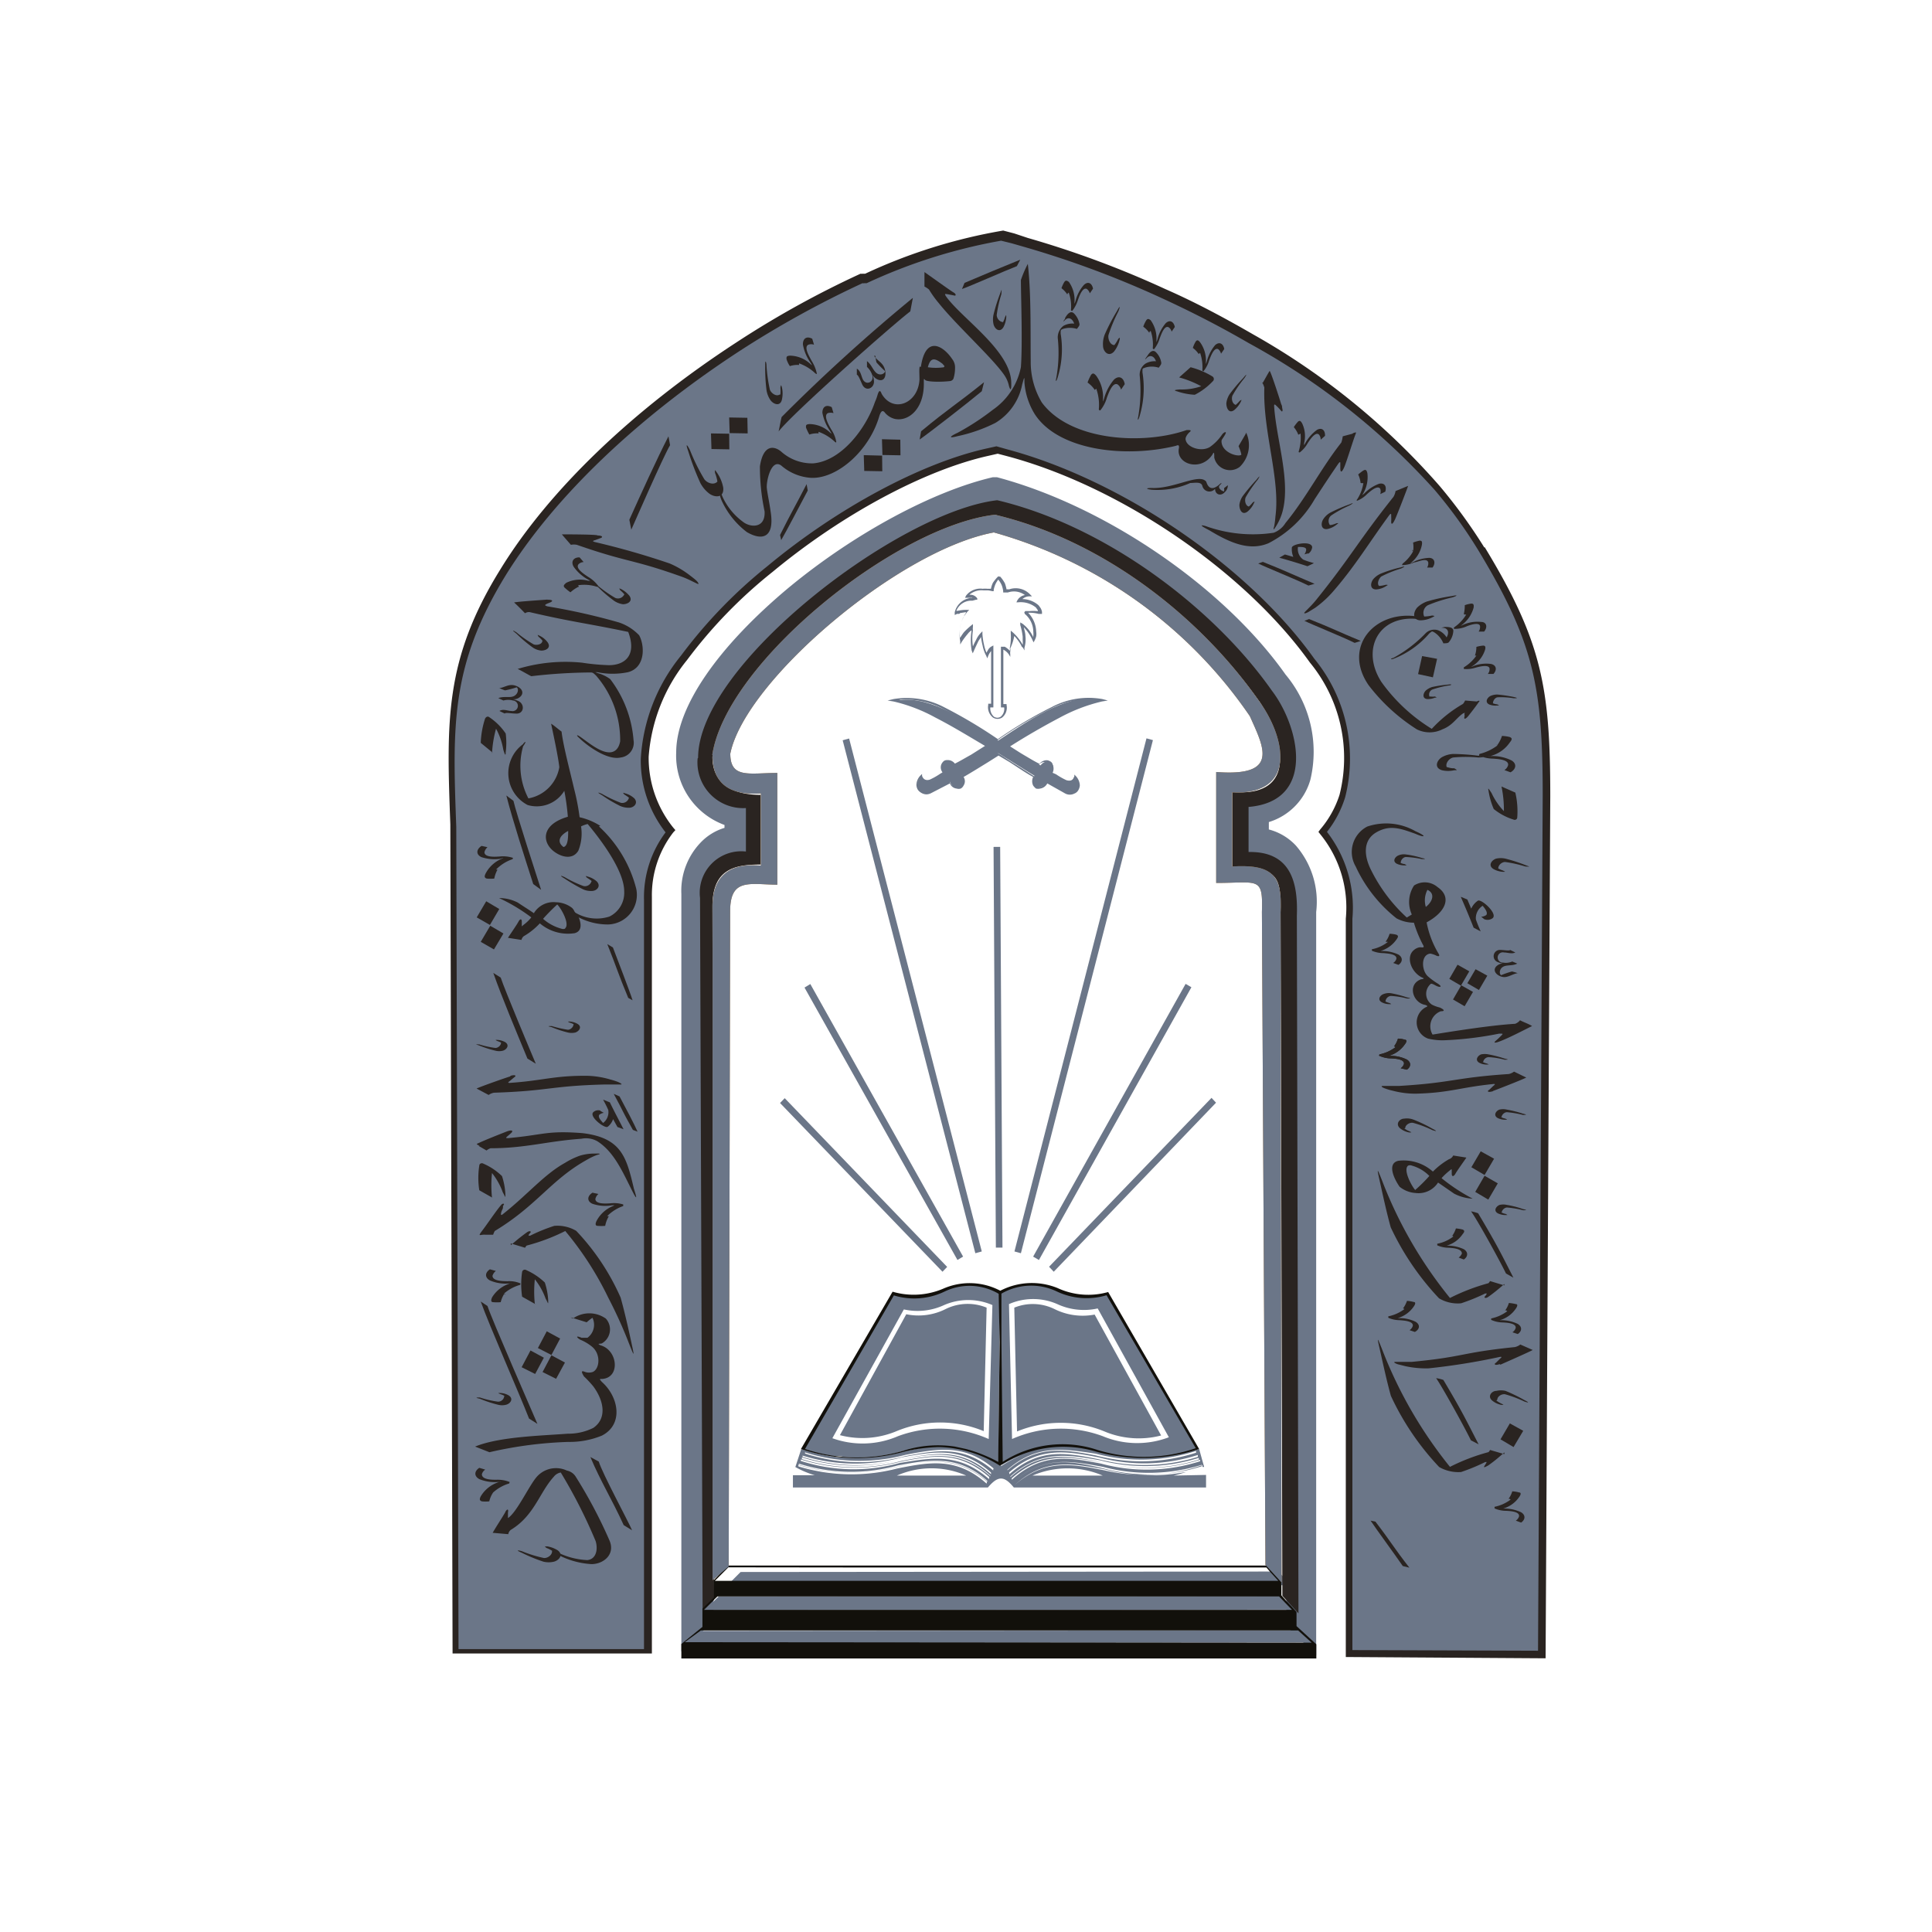<svg id="Layer_1" data-name="Layer 1" xmlns="http://www.w3.org/2000/svg" viewBox="0 0 120 120"><path d="M79.9,101l-.1-44.43c0-2.33-.62-3.22-2.43-3.27h-.51l0-3.78.49,0a2.38,2.38,0,0,0,2.15-1.26c.57-1.2.14-3.24-1-5A31.92,31.92,0,0,0,61.77,31.6a34.65,34.65,0,0,0-10.86,6c-3.9,3.11-6.4,6.4-6.86,9a2.83,2.83,0,0,0,.6,2.15,2.22,2.22,0,0,0,1.72.72H47v3.78h-.53a2.25,2.25,0,0,0-1.69.54,3.12,3.12,0,0,0-.61,2.29l.15,44.6-2,1.89V55.52a4.33,4.33,0,0,1,1.2-3.19A3.41,3.41,0,0,1,45,51.42v-.18a4.58,4.58,0,0,1-3-4.51c0-2.81,2.57-6.54,7-10.24,4.13-3.41,9-6,12.67-6.85l.13,0,.12,0c6.74,1.79,14.1,6.83,17.93,12.26a7.47,7.47,0,0,1,1.54,6.53,3.85,3.85,0,0,1-2.58,2.63v.46a3.5,3.5,0,0,1,1.68,1,5.33,5.33,0,0,1,1.26,4.13V102.8Z" fill="#6b7688" fill-rule="evenodd"/><path d="M96.06,49.42l-.29,53.33-12,0V57.06a7.46,7.46,0,0,0-1.64-5.4,6.32,6.32,0,0,0,1.19-2.2A9.64,9.64,0,0,0,81.49,41C77.4,35.3,69.64,30,62.54,28.12L61.92,28l-.63.14c-4,.88-9.13,3.65-13.48,7.24a31.14,31.14,0,0,0-5.31,5.5A11,11,0,0,0,40,47.15a7.09,7.09,0,0,0,1.59,4.55,6.57,6.57,0,0,0-1.38,4.19l0,46.75h-12l-.13-51.3v0c-.24-6.3-.39-10.11,3.1-15.74,3-4.86,8.18-9.82,14.56-14a61,61,0,0,1,7.69-4.26l.06,0,.17-.08h0l.07,0h0a34,34,0,0,1,8.44-2.67l.7.19.68.19.07,0,.07,0a61,61,0,0,1,8.5,3.15c1.91.88,3.74,1.82,5.47,2.83a44,44,0,0,1,11.51,9.36A29.87,29.87,0,0,1,92,34.07c3.52,5.78,4,8.62,4.06,15.35" fill="#6b7688" fill-rule="evenodd"/><path d="M92.19,34a32.92,32.92,0,0,0-2.76-3.8,44.06,44.06,0,0,0-11.56-9.41c-1.73-1-3.58-2-5.5-2.84a59.81,59.81,0,0,0-8.53-3.17L63,14.5l-.69-.18,0,0,0,0A33.39,33.39,0,0,0,53.74,17h0s-.06,0-.08,0l-.08,0a.38.38,0,0,1-.13,0l0,0a59.18,59.18,0,0,0-7.73,4.28c-6.4,4.17-11.6,9.14-14.62,14.05-3.52,5.66-3.36,9.51-3.13,15.87l.14,51.5H40.49l0-47a6.36,6.36,0,0,1,1.33-4l.13-.14-.13-.15a6.93,6.93,0,0,1-1.53-4.41A10.76,10.76,0,0,1,42.67,41,29.76,29.76,0,0,1,48,35.51c4.32-3.58,9.45-6.32,13.4-7.2l.57-.13.57.15c7,1.86,14.77,7.14,18.82,12.82l0,0a9.33,9.33,0,0,1,1.84,8.22A6.25,6.25,0,0,1,82,51.52l-.11.15.11.14a7.2,7.2,0,0,1,1.59,5.25v45.86L96,103l.29-53.55c0-6.76-.53-9.63-4.07-15.46M84,102.49V57.06a7.69,7.69,0,0,0-1.58-5.39,6.61,6.61,0,0,0,1.13-2.15,9.78,9.78,0,0,0-1.92-8.61c-4.11-5.77-12-11.11-19.07-13l-.67-.19-.67.15c-4,.9-9.21,3.68-13.56,7.3a30.37,30.37,0,0,0-5.36,5.55,11.15,11.15,0,0,0-2.5,6.42,7.24,7.24,0,0,0,1.54,4.56A6.71,6.71,0,0,0,40,55.88l0,46.55H28.48l-.14-51.07v0c-.23-6.26-.37-10,3.06-15.61,3-4.85,8.14-9.77,14.51-13.93a61.69,61.69,0,0,1,7.66-4.23l0,0a.28.28,0,0,0,.12,0l.08,0,.06,0,0,0a33.56,33.56,0,0,1,8.35-2.64l.65.16.8.23a60.21,60.21,0,0,1,8.47,3.15q2.88,1.32,5.46,2.82A43.59,43.59,0,0,1,89.1,30.42a29.51,29.51,0,0,1,2.72,3.76c3.48,5.75,4,8.55,4,15.23l-.29,53.12Z" fill="#2a2421"/><path d="M55.51,43.5c1.39.24,3.68,1.56,5.81,2.87-.66.42-1.31.83-2,1.19-.41-.53-1.05-.12-.67.48-.52.32-1.22.89-1.44.21-.57.62,0,1.23.56,1L59,48.56c.26.68,1.12.26.71-.37L62,46.78l2.26,1.41c-.41.63.44,1,.71.36l1.21.68c.55.24,1.13-.38.55-1-.21.67-.92.11-1.43-.22.38-.59-.26-1-.67-.47-.66-.37-1.32-.77-2-1.19,2.13-1.31,4.41-2.63,5.8-2.88C66.53,43,64.31,44.45,62,46c-2.34-1.5-4.56-2.92-6.47-2.45" fill="#6b7688" fill-rule="evenodd"/><path d="M68.44,43.57l.37-.06-.34-.09a4.87,4.87,0,0,0-3.13.49,25.84,25.84,0,0,0-3.36,2,30.13,30.13,0,0,0-3.37-2,5,5,0,0,0-3.11-.49l-.37.09.37.06a10.16,10.16,0,0,1,2.6,1c1,.51,2,1.12,3.08,1.76l-.87.55c-.33.18-.64.37-1,.55a.56.56,0,0,0-.49-.22.34.34,0,0,0-.2.06.62.62,0,0,0-.14.18.5.5,0,0,0,.06.52.91.91,0,0,1-.13.08,4.3,4.3,0,0,1-.65.37c-.23.08-.41,0-.49-.23l0-.12-.08.08a.87.87,0,0,0-.27.59.61.61,0,0,0,.1.33.74.74,0,0,0,.25.2.64.64,0,0,0,.28.07.68.68,0,0,0,.27-.07L59,48.66a.51.51,0,0,0,.42.32.44.44,0,0,0,.25,0,.41.41,0,0,0,.18-.19.48.48,0,0,0,0-.53c.47-.27,1-.6,1.52-.92l.65-.41.66.39c.53.34,1,.67,1.49.94a.62.62,0,0,0,0,.53.83.83,0,0,0,.18.19.56.56,0,0,0,.25,0,.6.6,0,0,0,.45-.32l1.12.63h0v0a.61.61,0,0,0,.56,0,.47.47,0,0,0,.24-.2.67.67,0,0,0,.1-.31.9.9,0,0,0-.26-.59l-.08-.08,0,.1c-.08.29-.28.31-.49.25a4.3,4.3,0,0,1-.65-.37L65.38,48a.61.61,0,0,0,0-.52.27.27,0,0,0-.13-.18.6.6,0,0,0-.2-.08.59.59,0,0,0-.49.22c-.33-.16-.63-.35-.94-.53s-.59-.37-.88-.55c1-.64,2.1-1.27,3.07-1.78a10.56,10.56,0,0,1,2.59-1m-3.23,3.86.08.12a.41.41,0,0,1-.08.43l0,.08.06,0,.19.1a3.87,3.87,0,0,0,.67.39.5.5,0,0,0,.66-.21.51.51,0,0,1,.12.39.44.44,0,0,1-.06.23.47.47,0,0,1-.18.16.66.66,0,0,1-.44,0L65,48.5l-.09,0,0,.06c-.08.2-.22.31-.34.31a.41.41,0,0,1-.29-.15.46.46,0,0,1,0-.45l0-.06-.06,0c-.47-.31-1-.64-1.57-1-.19-.13-.37-.25-.68-.44h-.08l-.7.44-1.55,1-.08,0,0,.06a.43.43,0,0,1,.06.45.34.34,0,0,1-.12.12s-.06,0-.1,0h-.07a.4.4,0,0,1-.34-.29l0-.08-.08,0-1.21.67a.53.53,0,0,1-.43,0,.42.42,0,0,1-.19-.16.45.45,0,0,1-.08-.23.64.64,0,0,1,.15-.39c.14.29.36.29.63.21a4.5,4.5,0,0,0,.7-.39.7.7,0,0,0,.16-.1l.06,0,0-.05a.5.5,0,0,1-.06-.46.2.2,0,0,1,.08-.1.17.17,0,0,1,.12-.06.41.41,0,0,1,.41.22l0,0,.07,0,1-.6c.32-.18.65-.39,1-.61l.1-.06-.1-.06c-1.07-.66-2.17-1.31-3.19-1.84a12.66,12.66,0,0,0-2.28-1,5.21,5.21,0,0,1,2.69.55,28.42,28.42,0,0,1,3.37,2l0,0,0,0a24.15,24.15,0,0,1,3.38-2,4.92,4.92,0,0,1,2.66-.55,10.65,10.65,0,0,0-2.27,1c-1,.53-2.13,1.18-3.19,1.84l-.11.06.11.06a11.32,11.32,0,0,0,1,.61c.32.21.67.39,1,.57l0,0,0-.06a.46.46,0,0,1,.41-.21.29.29,0,0,1,.14,0" fill="#6b7688" fill-rule="evenodd"/><path d="M64.62,38.13l.1,0,0-.13a.72.72,0,0,0-.08-.22,1.82,1.82,0,0,0-.14-.19,1.54,1.54,0,0,0-1-.38.69.69,0,0,1,.41-.17h.19l-.12-.12a1.23,1.23,0,0,0-1.31-.31.32.32,0,0,0-.15,0,2.93,2.93,0,0,0-.1-.37,2.11,2.11,0,0,0-.29-.42L62,35.8l-.06.06a2.68,2.68,0,0,0-.27.34,1.45,1.45,0,0,0-.12.37l-.22,0a1.32,1.32,0,0,0-.29,0A1.12,1.12,0,0,0,60,37l-.06.13.14,0h.18a.2.2,0,0,1,.15,0,1.17,1.17,0,0,0-1.11.9l0,.17.14-.07a.45.45,0,0,1,.11,0s.06,0,.08-.05l.36-.06a.11.11,0,0,1,0,.06,1.48,1.48,0,0,0-.13.21,2.44,2.44,0,0,0-.22,1.53l0,.21.1-.17a4.83,4.83,0,0,1,.37-.49.83.83,0,0,1,.24-.22,3.77,3.77,0,0,0,0,1.25l.07.18.08-.18c.1-.23.2-.43.28-.6a1.79,1.79,0,0,0,.15-.24,4.15,4.15,0,0,0,.1.53,2.19,2.19,0,0,0,.23.65l.06.15.06-.15a1,1,0,0,1,.18-.3s0,0,0-.06v3.33l-.12,0h-.06v.08a.81.81,0,0,0,.3.78.53.53,0,0,0,.56,0,.79.79,0,0,0,.28-.78v-.06h-.2v-.53c0-.94,0-2,0-2.85h0a.94.94,0,0,1,.35.31l.08.14,0-.16h0a.58.58,0,0,1,0-.18.65.65,0,0,0,0-.19A3.2,3.2,0,0,0,63,39.5a2.86,2.86,0,0,1,.44.61c0,.06.09.1.11.14l.08.15,0-.17a1.81,1.81,0,0,0,.06-.73c0-.17-.06-.35-.1-.54a2.81,2.81,0,0,1,.55.82l.06.12.06-.12a1,1,0,0,0,.1-.26.89.89,0,0,0,0-.29,1.74,1.74,0,0,0-.5-1.17h0a2.24,2.24,0,0,1,.65.07m-.86,0a1.45,1.45,0,0,1,.53,1.12.94.94,0,0,1,0,.25s0,.06,0,.08a2.19,2.19,0,0,0-.67-.84h0l-.14-.08,0,.16a4,4,0,0,1,.15.72c0,.06,0,.14,0,.2a1.65,1.65,0,0,1,0,.31,3,3,0,0,0-.62-.78l-.12-.1v.16a3.54,3.54,0,0,1-.06.92.39.39,0,0,1,0,.17v0a1.36,1.36,0,0,0-.31-.25l-.08,0-.08,0-.08,0v.1c0,1,0,2,0,3v.67h.2a.63.63,0,0,1-.22.58.39.39,0,0,1-.21.06.45.45,0,0,1-.2-.06.69.69,0,0,1-.23-.58h.19V40.09l-.11.06a.57.57,0,0,0-.2.18l-.12.21a2.84,2.84,0,0,1-.15-.49,4,4,0,0,1-.1-.68l0-.16-.1.1a1.46,1.46,0,0,0-.29.43,3.94,3.94,0,0,0-.2.41,3.33,3.33,0,0,1,0-1,.71.71,0,0,1,0-.21v-.18l-.12.1a4.27,4.27,0,0,0-.44.41c-.08.1-.16.23-.24.35a2.1,2.1,0,0,1,.21-1.27c0-.06.08-.12.12-.19l.12-.16.12-.12h-.16a2.62,2.62,0,0,0-.57.06l-.07,0a1,1,0,0,1,1-.63l.22-.06h.08l0-.08a.51.51,0,0,0-.43-.23h-.06a1.15,1.15,0,0,1,.88-.27h.29a2.38,2.38,0,0,1,.26.05l.08,0v-.08a1.7,1.7,0,0,1,.13-.4A2.26,2.26,0,0,1,62,36a1.31,1.31,0,0,1,.21.33,1.49,1.49,0,0,1,.1.39l0,.08h.06l.23,0a1.15,1.15,0,0,1,1.06.16.64.64,0,0,0-.33.16.18.18,0,0,0-.08.09.18.18,0,0,0-.06.08l-.06.12h.12a1.51,1.51,0,0,1,1.09.32l.12.17s0,0,0,.06a2.56,2.56,0,0,0-.55,0,.3.3,0,0,0-.13,0,.15.15,0,0,0-.1,0l-.06.07Z" fill="#6b7688" fill-rule="evenodd"/><polygon points="75.53 68.49 65.45 78.99 65.16 78.68 75.25 68.19 75.53 68.49" fill="#6b7688" fill-rule="evenodd"/><polygon points="74 61.32 64.53 78.26 64.17 78.05 73.64 61.11 74 61.32" fill="#6b7688" fill-rule="evenodd"/><polygon points="71.61 45.97 63.41 77.84 63.01 77.73 71.21 45.86 71.61 45.97" fill="#6b7688" fill-rule="evenodd"/><rect x="61.78" y="52.6" width="0.41" height="24.89" transform="translate(-0.37 0.36) rotate(-0.33)" fill="#6b7688"/><polygon points="48.45 68.51 58.54 78.99 58.83 78.69 48.74 68.21 48.45 68.51" fill="#6b7688" fill-rule="evenodd"/><polygon points="49.97 61.34 59.47 78.26 59.82 78.05 50.33 61.12 49.97 61.34" fill="#6b7688" fill-rule="evenodd"/><polygon points="52.34 45.98 60.58 77.84 60.98 77.73 52.74 45.87 52.34 45.98" fill="#6b7688" fill-rule="evenodd"/><path d="M61.28,81.22l-.18,7.67a7.09,7.09,0,0,0-5.41,0,5.49,5.49,0,0,1-3.52.25l4.12-7.51a3.75,3.75,0,0,0,2.48-.34A3.09,3.09,0,0,1,61.28,81.22Z" fill="#6b7688" fill-rule="evenodd"/><path d="M62.14,80.27c-3.55-1.54-3.2.91-6.68.07L49.86,90a11.17,11.17,0,0,0,1.73.43.32.32,0,0,1,.13,0c.26,0,.48,0,.71.07a10.45,10.45,0,0,0,3.8-.41l.09,0a6.9,6.9,0,0,1,1-.2l.38-.06a3.88,3.88,0,0,1,.48,0h.13a6.87,6.87,0,0,1,3.06.81.26.26,0,0,0,.09.05l.17.08s0,0,0,0,.25.13.38.2l.07-7.46,0-3.21Zm-.73,9.11a7.47,7.47,0,0,0-5.65-.17,5.53,5.53,0,0,1-4.06.12l4.44-8a3.92,3.92,0,0,0,2.5-.27,3.76,3.76,0,0,1,3,0Z" fill="#6b7688" fill-rule="evenodd"/><path d="M72.12,89.16a5.5,5.5,0,0,1-3.52-.25,7.14,7.14,0,0,0-5.43,0L63,81.22a3.06,3.06,0,0,1,2.5.09,3.92,3.92,0,0,0,2.49.34Z" fill="#6b7688" fill-rule="evenodd"/><path d="M68.79,80.34c-3.48.82-3.13-1.61-6.68-.06L62.2,91c5.3-3,5.9,1,12.2-1Zm-.28,8.87a7.48,7.48,0,0,0-5.65.17L62.67,81a3.74,3.74,0,0,1,3,0,3.94,3.94,0,0,0,2.51.27l4.42,8A5.53,5.53,0,0,1,68.51,89.21Z" fill="#6b7688" fill-rule="evenodd"/><polygon points="44.64 99.16 79.53 99.13 80.32 99.98 43.76 100.01 44.64 99.16" fill="#6b7688" fill-rule="evenodd"/><polygon points="46 97.64 79.42 97.61 80.16 98.46 45.16 98.48 46 97.64" fill="#6b7688" fill-rule="evenodd"/><polygon points="43.48 101.3 80.6 101.27 81.44 102.02 42.54 102.05 43.48 101.3" fill="#6b7688" fill-rule="evenodd"/><path d="M74.7,91.14a8.89,8.89,0,0,1-1,.28A8.05,8.05,0,0,0,74.7,91.14Zm-1.81.51a8,8,0,0,0,.8-.23,11.39,11.39,0,0,1-5.13-.17c-2-.35-3.7-.69-5.55,1l0,0v0l0,0,0,0v0c1.87-1.64,3.57-1.32,5.56-.93A11,11,0,0,0,74.69,91s0,.07,0,.11a.18.18,0,0,0,.1,0L74.48,90v0a12.93,12.93,0,0,1-1.93.41,2.73,2.73,0,0,1-.67.07.41.41,0,0,1-.15,0,7.75,7.75,0,0,1-1.37,0c-.5,0-1-.13-1.4-.2h0c-.64-.15-1.22-.28-1.78-.39a3,3,0,0,0-.6-.08.1.1,0,0,0-.07,0,5.12,5.12,0,0,0-1.76.11,2,2,0,0,0-.43.12,3.11,3.11,0,0,0-.54.18,4.26,4.26,0,0,0-.58.27,8.86,8.86,0,0,0-1,.56q-.22-.17-.45-.3s0,0,0,0l-.17-.08a.26.26,0,0,1-.09-.05A6.56,6.56,0,0,0,60,90l-.69-.15a5.13,5.13,0,0,0-1,0h-.13a3.88,3.88,0,0,0-.48,0l-.38.06-1,.2-.09,0-.26.06a12.27,12.27,0,0,1-3.54.35c-.23,0-.45,0-.71-.07a.32.32,0,0,0-.13,0A17.75,17.75,0,0,1,49.77,90l-.37,1.12a5.77,5.77,0,0,0,1.21.51H49.25v.76H61.36c.62-.73,1-.75,1.61,0H74.91v-.78Zm-17.18,0a5.35,5.35,0,0,1,4.3,0Zm5.57.5,0,0,0,0v0l0,0c-1.87-1.67-3.57-1.33-5.55-.94a11.3,11.3,0,0,1-6.14-.13v-.11a11,11,0,0,0,6.15.13c2-.38,3.69-.69,5.56.93Zm.06-.11v0c-1.87-1.65-3.58-1.33-5.56-.94A11.28,11.28,0,0,1,49.62,91l0-.09a10.72,10.72,0,0,0,6.14.11c2-.36,3.71-.69,5.56.95v0l0,0Zm.09-.17,0,0c-1.87-1.65-3.55-1.33-5.56-1a10.63,10.63,0,0,1-6.13-.13v-.09a11.14,11.14,0,0,0,6.14.15c2-.39,3.67-.73,5.56.94Zm.08-.17,0,0c-1.87-1.67-3.58-1.33-5.56-.95a10.92,10.92,0,0,1-6.14-.12v-.11a10.93,10.93,0,0,0,6.14.13c2-.37,3.69-.69,5.56,1l0,0Zm.05-.13C59.69,89.91,58,90.24,56,90.64a11.08,11.08,0,0,1-6.15-.15v-.08a11,11,0,0,0,6.16.11c2-.37,3.69-.69,5.54.94Zm.13-.34v.1c-1.84-1.57-3.52-1.26-5.49-.88A10.93,10.93,0,0,1,50,90.28v-.07a11.15,11.15,0,0,0,6.25.15c2-.38,3.65-.7,5.48.86Zm.88.06c1.84-1.61,3.52-1.29,5.49-1a11,11,0,0,0,6.23-.17s0,.07,0,.11a11.11,11.11,0,0,1-6.23.17c-2-.38-3.65-.66-5.49.93C62.57,91.35,62.59,91.33,62.57,91.29Zm.1.17c1.89-1.63,3.59-1.33,5.58-.94a10.9,10.9,0,0,0,6.15-.15c0,.06,0,.08,0,.12a11.26,11.26,0,0,1-6.15.15c-2-.4-3.69-.73-5.56.93v-.09Zm.09.24v0l0,0c1.87-1.65,3.56-1.35,5.56-1a11.14,11.14,0,0,0,6.14-.15v.11a11.12,11.12,0,0,1-6.14.14c-2-.38-3.69-.72-5.56.95Zm.08.17v-.05c1.89-1.67,3.57-1.33,5.56-1a11.14,11.14,0,0,0,6.14-.15c0,.06,0,.06,0,.09a10.86,10.86,0,0,1-6.14.15c-2-.39-3.68-.69-5.55,1Zm.07.19v0l0,0,0,0v0l0,0c1.89-1.66,3.6-1.32,5.6-.95a11.11,11.11,0,0,0,6.14-.13s0,.06,0,.09a10.84,10.84,0,0,1-6.14.13C66.51,90.73,64.8,90.41,62.91,92.06Zm1.22-.41a5.53,5.53,0,0,1,4.36,0Z" fill="#6b7688" fill-rule="evenodd"/><path d="M68.83,80.25A4.55,4.55,0,0,1,65.68,80a4.25,4.25,0,0,0-3.55.17,4.08,4.08,0,0,0-3.54-.13,4.67,4.67,0,0,1-3.15.19L49.75,90h0a10.92,10.92,0,0,0,6.35.18,10.23,10.23,0,0,1,2.21-.3,7.37,7.37,0,0,1,3.8,1.16h0a7.15,7.15,0,0,1,6-.87A11.11,11.11,0,0,0,74.48,90v0h0Zm-.66,9.81a6.84,6.84,0,0,0-5.89.74l-.08-7.45,0-3a3.7,3.7,0,0,1,3.41-.15,4.31,4.31,0,0,0,3.12.25l5.54,9.5A9.88,9.88,0,0,1,68.17,90.06ZM62,90.8A9.18,9.18,0,0,0,60,90l-.69-.15a7,7,0,0,0-3.2.26A10.21,10.21,0,0,1,50,90l5.52-9.54a4.34,4.34,0,0,0,3.13-.23,3.57,3.57,0,0,1,3.38.13l.06,3Z" fill="#12100b" fill-rule="evenodd"/><path d="M37.29,51.3A4,4,0,0,0,36,50.76,14.32,14.32,0,0,0,35.66,49c-.23-1-.68-2.68-.78-3.56-.2-.14-.45-.37-.65-.49.16.75.45,2.12.51,2.7a2.37,2.37,0,0,1-1.92,1.94,4.38,4.38,0,0,1-.33-3.23c.33-.49,0-.19,0-.14A2.23,2.23,0,0,0,32.77,50a2,2,0,0,0,2.28-.88,14.31,14.31,0,0,1,.22,1.61c-1.62.47-1.62,1.52-.92,2.11.47.39,1.21.6,1.57,0a2.84,2.84,0,0,0,.17-1.51,1.93,1.93,0,0,1,.41-.15c.84,1,2.27,2.91,2.27,4.18a1.64,1.64,0,0,1-.92,1.57,2.59,2.59,0,0,1-2.19-.29c-.16-.1-.31-.18-.45-.28-.66-.39-.45-.15,0,.18a5.43,5.43,0,0,0,.57.35h0a3.93,3.93,0,0,0,2,.53,1.84,1.84,0,0,0,1.74-2.21,7.9,7.9,0,0,0-2.32-3.88M35,52.61c-.32-.23-.41-.62.29-1,0,.35,0,.94-.29,1" fill="#2a2421" fill-rule="evenodd"/><path d="M35.44,81.82l1,.31a2.72,2.72,0,0,1,.36-.28,1,1,0,0,1-.31,1.24c-.09,0-.24,0-.37,0-.41-.17-.29,0-.08.12a2.94,2.94,0,0,1,.7.41c.59.45.52,1.38.09,1.59a.73.73,0,0,1-.5,0c-.24-.1-.23,0-.06.28a6.85,6.85,0,0,1,.58.62c.68.92.85,2,0,2.58a3.49,3.49,0,0,1-1.59.36c-1.72.13-4.27.19-5.75.8l.89.35a25.17,25.17,0,0,1,4.9-.64,5.27,5.27,0,0,0,2.08-.39c1.36-.69,1.06-2.4,0-3.34-.14-.16-.16-.19,0-.18,1.17-.06,1-1.79-.08-2.09-.28-.14,0-.07.1-.13a1,1,0,0,0,.23-1.53,1.77,1.77,0,0,0-2.05,0" fill="#2a2421" fill-rule="evenodd"/><path d="M34,37.25c.39,0,.32.1.19.16s-.19.07-.27.12-.1.07.07.13a39.92,39.92,0,0,1,4.45,1,3.08,3.08,0,0,1,1.26.8c.35.64.4,2-.69,2.29a4.72,4.72,0,0,1-1.91,0c-.19,0-.12,0,.07.07a2.37,2.37,0,0,1,.73.36,7.17,7.17,0,0,1,1.45,3.79.92.92,0,0,1-.8,1.08c-.8.18-2-.66-2.56-1.2-.21-.18-.18-.23,0-.12.5.34,1.25,1,1.86,1,.31,0,.58-.19.67-.69a6.12,6.12,0,0,0-1.49-4.07c-.24-.23-.21-.2-.53-.2A33.67,33.67,0,0,0,33,42c-.16-.07-.69-.39-.85-.45a10.22,10.22,0,0,1,4-.39,13.16,13.16,0,0,0,1.54.15c1,.06,1.92-.5,1.33-2.06-2.57-.54-3.46-.61-6.12-1.23a.44.44,0,0,0-.29.07s-.45-.47-.68-.67c.27-.06,1.87-.16,2.08-.18" fill="#2a2421" fill-rule="evenodd"/><path d="M57.41,17.79a1.82,1.82,0,0,1,.29.19,6.68,6.68,0,0,0,.61.85c1.13,1.41,3.38,3.44,4.09,4.5a1.84,1.84,0,0,1,.27.65c.13.41.15.1.14-.24-.06-2-3.13-4-4.07-5.36-.05-.1-.06-.12,0-.12s.46.08.55.1.11-.1-.07-.2S57.57,17,57.42,16.9c0,.15,0,.8,0,.89" fill="#2a2421" fill-rule="evenodd"/><path d="M78.4,23.75a1.79,1.79,0,0,1,.13.32c-.1,2.73,1,5.67.69,8a5.69,5.69,0,0,1-.08.63c-.09.28,0,.18.11,0a3.6,3.6,0,0,0,.37-.79c.6-1.93-.35-4.6-.48-6.67,0-.11,0-.14.08-.09a3.8,3.8,0,0,1,.34.35c.09.13.12,0,.09-.11s0-.16-.07-.28c-.17-.56-.64-2-.72-2.07-.06.07-.41.72-.46.79" fill="#2a2421" fill-rule="evenodd"/><path d="M30.11,76.69l.52,0a1.38,1.38,0,0,1,.1-.23c2.62-1.58,3.48-3.17,5.7-4.41a4.15,4.15,0,0,1,.64-.31c.31-.08.18-.1-.1-.09a3.15,3.15,0,0,0-.95.13,4.74,4.74,0,0,0-.93.45c-1.29.71-2.35,2-3.89,3.21-.14.1-.08-.16,0-.31s0-.18.08-.28-.06-.13-.16,0c-.31.36-.85,1.17-1.17,1.59s-.1.22.19.25" fill="#2a2421" fill-rule="evenodd"/><path d="M84,26.94l-.6.16a1.83,1.83,0,0,1-.09.39c-1.24,1.57-2.16,3.4-3.47,5a1.45,1.45,0,0,1-.73.6,8.68,8.68,0,0,1-4.24-.42c-.38-.1-.28,0,.23.26,1.26.76,2.48,1.32,3.69.81A7,7,0,0,0,81.66,31c.44-.67.9-1.38,1.48-2.22.1-.12.11-.08.11,0s0,.19,0,.3c0,.32.11.25.25-.08s.5-1.5.66-1.94c.09-.23.11-.23-.11-.16" fill="#2a2421" fill-rule="evenodd"/><path d="M29.72,71.17l.5.29a.71.71,0,0,1,.25-.14c2.17,0,3.51-.44,5.64-.59a1.43,1.43,0,0,1,1,.16c1.09.7,1.6,2,2.26,3.28.2.35.18.22,0-.35-.46-1.94-.76-3.15-3.2-3.44-2.23-.17-2.38.11-4.6.31-.15,0-.16,0-.09-.08l.22-.19c.24-.2.09-.26-.23-.14-.48.19-1.27.5-1.68.69-.22.1-.24.08,0,.2" fill="#2a2421" fill-rule="evenodd"/><path d="M94.36,63.43a.76.76,0,0,1-.25.16c-1,.06-2.49.24-5.13.67a1,1,0,0,1,.51-1.45c.31,0,.18-.12-.06-.23a2.22,2.22,0,0,1-.49-.18.81.81,0,0,1-.06-1.3c.14,0,.3.14.45.18s.24,0,0-.17a4.59,4.59,0,0,1-.62-.45c-.43-.36-.47-1.37.13-1.43a1.5,1.5,0,0,1,.32.1c.17.09.31.09.19-.1a5.9,5.9,0,0,1-.74-1.94c1.23-.67,1.56-1.59.68-2.19A1.22,1.22,0,0,0,87.83,55a1.87,1.87,0,0,0-.14,1.8l-.31.19a10,10,0,0,1-2.21-2.93c-.46-.9-.53-1.88.33-2.37s1.54-.21,2.42.1c.55.25.77.18,0-.16a3.67,3.67,0,0,0-3-.29,1.78,1.78,0,0,0-.72,2.47,8.8,8.8,0,0,0,2.54,3.23,2.29,2.29,0,0,0,1.08.27,7.77,7.77,0,0,0,.55,1.35c.17.27-.08.16-.2.18a.72.72,0,0,0-.35.17c-.53.43-.16,1.41.54,1.72.16.06,0,.08-.11.1-.86.33-.49,1.47.29,1.59.16.07.14.09,0,.15a1.07,1.07,0,0,0,.16,1.94,3.81,3.81,0,0,0,1.07.1,21.43,21.43,0,0,0,3.35-.41c.25,0,.25,0,.12.13s-.18.18-.33.31-.08.14.11.09c.59-.2,1.55-.71,2.14-1-.22-.14-.53-.24-.75-.36m-5.75-8.1c.49.22.33.73-.1,1.06a1.43,1.43,0,0,1,.1-1.06" fill="#2a2421" fill-rule="evenodd"/><path d="M56.7,18.5a110.05,110.05,0,0,0-8.15,7.4c-.06.21-.14.7-.19.9.81-1.07,7-6.56,8.18-7.46Z" fill="#2a2421" fill-rule="evenodd"/><path d="M77.42,26.91A1.87,1.87,0,0,1,77,29a1,1,0,0,1-1.58-.58c0-.24,0-.42-.11-.19-.73,1.11-2.32.59-2.08-.42,0-.13,0-.2-.19-.12-3.23.79-7.37.26-8.79-2a4.39,4.39,0,0,1-.62-1.93c0-.39,0-.38-.14.12a3.57,3.57,0,0,1-1.67,2.39,9.71,9.71,0,0,1-2.34.82c-.64.17-.46,0,0-.21a15.82,15.82,0,0,0,2.19-1.43,4.21,4.21,0,0,0,1.74-2.65c.11-1.5,0-4.49,0-5.41a7.28,7.28,0,0,1,.43-1c.21,1.87.16,4.08.18,6.06A4.89,4.89,0,0,0,64.71,25c1.78,2.41,6.31,2.65,9,1.71.2,0,.33,0,.18.13s-.3.36-.24.5c.09.44.94.75,1.49.43A3,3,0,0,0,75.9,27c.11-.16.34-.26.19,0s-.22.3-.22.4c0,.7,1,1,1.23.85,0-.13-.13-.44-.17-.54.13-.23.34-.57.49-.85" fill="#2a2421" fill-rule="evenodd"/><path d="M59.14,22.3c-.53-.8-1.64-1.52-1.94.47,0,.08-.07-.09-.09.08s0,.43,0,.73c-.08,1.48-1.63,2.11-2.35.88-.1-.28-.18-.18-.26.09s-.11.3-.17.46c-.55,1.6-2.06,3.62-3.82,3.77a2.87,2.87,0,0,1-2-.74c-.43-.35-1.1-.45-1.31.92a13.23,13.23,0,0,0,.29,2.8c.06,1.09-.9,1-1.33.66a4,4,0,0,1-1.29-1.58,1,1,0,0,0-.06-.14c-.14-.27-.16-.16-.1.06h0a2.07,2.07,0,0,0,.14.39,5.15,5.15,0,0,0,1.54,1.9c1,.58,1.74.31,1.47-1.31-.06-.45-.18-1-.23-1.41s.27-1.88.9-1.41a3.11,3.11,0,0,0,1.86.76C52,29.74,54,28,54.62,25.83c.12-.36.22-.32.31-.24a1.17,1.17,0,0,0,.65.43c.86.18,1.84-.64,1.8-2.27,0-.23,0-.25.08-.15s.8.15,1.54.07a.27.27,0,0,0,.22-.15,2.23,2.23,0,0,0,.1-.69.83.83,0,0,0-.18-.53m-.51.51a3.38,3.38,0,0,1-1,0c.16-.6.4-.62.94-.19,0,.06.16.11.06.17" fill="#2a2421" fill-rule="evenodd"/><path d="M76.26,30.14l-.23.18a.65.65,0,0,1,0,.2c-.11,0-.38-.18-.3-.34l.09-.1c.08-.08.06-.12-.07,0a1.15,1.15,0,0,1-.2.15c-.34.21-.53,0-.62-.29a.23.23,0,0,0-.11-.11c-.51-.34-2,.54-3.28.48-.41,0-.36.07,0,.11A5,5,0,0,0,73.93,30c.27,0,.68-.1.75.18a.45.45,0,0,0,.79.18c0,.37.37.48.61.2a.55.55,0,0,0,.18-.46" fill="#2a2421" fill-rule="evenodd"/><path d="M91.72,43.57,91,43.51a.92.92,0,0,1-.13.21,8.17,8.17,0,0,0-1.94,1.55,10.73,10.73,0,0,1-3.12-2.9c-1.3-2-.21-4.2,2.28-3.92.48,0,.62,0,0-.15-2.66-.45-4.73,1.85-3.09,4.25a11.56,11.56,0,0,0,3,2.75,1.78,1.78,0,0,0,1.59,0c.65-.25.84-.69,1.3-1,.07,0,.1-.08.08,0s0,.14,0,.17c-.09.3.12.14.23,0s.46-.58.64-.85c.07-.09.08-.08,0-.1" fill="#2a2421" fill-rule="evenodd"/><path d="M89.57,73.14a4.22,4.22,0,0,1,.49-.45.17.17,0,0,1,.11-.06s0,.06,0,.27.13.18.23,0,.49-.72.68-1l-.82-.13A.42.42,0,0,1,90,72a4.61,4.61,0,0,0-1,.77,2.72,2.72,0,0,0-2.15-.67c-.69.16-.3,1.06.08,1.61a1.75,1.75,0,0,0,1,.39,1.44,1.44,0,0,0,1.39-.65l1,.69a2.74,2.74,0,0,0,1.15.31,11.48,11.48,0,0,1-1.93-1.27m-1.65.72c-.21-.23-.76-1.25-.43-1.5a.31.31,0,0,1,.24,0,2.45,2.45,0,0,1,1.08.64,9.23,9.23,0,0,1-.89.88" fill="#2a2421" fill-rule="evenodd"/><path d="M35.82,56.86h0a2.18,2.18,0,0,0-.14-.25.66.66,0,0,0-.15-.22,1.69,1.69,0,0,0-1-.35,1.42,1.42,0,0,0-1.37.68c-.24-.17-.69-.45-1-.66A2.56,2.56,0,0,0,31,55.78a11.08,11.08,0,0,1,2,1.2,2.42,2.42,0,0,1-.49.47l-.1.09s0-.09,0-.29-.11-.19-.21,0-.47.72-.65,1l.84.13a.41.41,0,0,1,.14-.23,4.24,4.24,0,0,0,1-.8,2.69,2.69,0,0,0,2.17.61c.49-.14.41-.65.18-1.14m-.78.86a.33.33,0,0,1-.24,0,2.84,2.84,0,0,1-1.13-.61,12.41,12.41,0,0,1,.88-.89c.23.21.8,1.21.49,1.48" fill="#2a2421" fill-rule="evenodd"/><path d="M93.44,90.32l-.89-.26c-.06.1-.08.13-.12.14a12.29,12.29,0,0,0-2.37.91,27.16,27.16,0,0,1-4.2-7.26c-.35-.89-.33-.79-.15,0s.41,1.88.68,2.85a16.56,16.56,0,0,0,3,4.42,2.38,2.38,0,0,0,1.36.31,11.79,11.79,0,0,0,1.5-.62c.08,0,.13,0,.09,0s0,0,0,0a1.3,1.3,0,0,1-.12.21c-.11.17,0,.12.22,0,.41-.29.65-.5,1-.81" fill="#2a2421" fill-rule="evenodd"/><path d="M93.44,79.84l-.89-.27c-.07.1-.08.13-.13.14a12.6,12.6,0,0,0-2.36.91,26.73,26.73,0,0,1-4.2-7.25c-.35-.9-.34-.8-.16,0s.41,1.89.68,2.86a16.75,16.75,0,0,0,3,4.41,2.26,2.26,0,0,0,1.37.31,11.76,11.76,0,0,0,1.5-.61c.08,0,.13,0,.09,0l0,0c0,.08-.1.16-.13.21s.06.12.23,0c.41-.29.65-.5,1-.8" fill="#2a2421" fill-rule="evenodd"/><path d="M31.72,77.23l.89.27c.07-.1.08-.13.12-.14a12.13,12.13,0,0,0,2.38-.9,20,20,0,0,1,2.67,4.14,28.23,28.23,0,0,1,1.29,2.85c.35.89.33.79.16,0s-.41-1.88-.68-2.85a14.46,14.46,0,0,0-2.76-4.15,2.3,2.3,0,0,0-1.36-.31,10.46,10.46,0,0,0-1.5.61c-.09,0-.14,0-.1,0a.05.05,0,0,0,0,0c0-.08.1-.16.13-.21s-.06-.12-.23,0c-.4.29-.64.49-1,.8" fill="#2a2421" fill-rule="evenodd"/><path d="M30.65,95.21l.92.08a.42.42,0,0,1,.16-.27c1.46-.88,1.78-2.33,2.67-3.3a.69.69,0,0,1,.43-.26A31.89,31.89,0,0,1,37,95.73c.16.56,0,1.12-.52,1.17a4.57,4.57,0,0,1-2-.56c-.15,0-.33,0,.07.17a5.1,5.1,0,0,0,2.19.64c.73,0,1.49-.59,1.12-1.46a29.46,29.46,0,0,0-2.12-4,.84.84,0,0,0-.53-.35,1.59,1.59,0,0,0-1.93.46c-.47.59-1.2,2.15-1.73,2.49,0,0,0,0,0-.13l0-.21c.06-.31-.11-.18-.18,0-.24.41-.57.9-.77,1.26" fill="#2a2421" fill-rule="evenodd"/><path d="M92.72,67.78c-.3.09-.39,0-.22-.09l.25-.24c.16-.12.1-.13,0-.12-2.07.21-2.72.55-4.81.6a5.48,5.48,0,0,1-1.42-.18,3.52,3.52,0,0,1-.48-.14c-.21-.07-.3-.16-.15-.16.38,0,.58,0,1,0,3.36-.2,3.4-.51,6.82-.74a.87.87,0,0,0,.33-.15l.76.37c-.27.14-1.89.77-2.06.83" fill="#2a2421" fill-rule="evenodd"/><path d="M86.63,32.29c-.13.29-.23.31-.22.1s0-.26,0-.36,0-.16-.1-.06c-1.26,1.71-2.12,3.17-3.52,4.78a6.48,6.48,0,0,1-1.1,1l-.42.26c-.2.11-.33.12-.22,0,.27-.28.43-.42.7-.75,2.16-2.68,2.62-3.66,4.8-6.4a1,1,0,0,0,.13-.36l.78-.32c-.1.3-.76,2-.84,2.14" fill="#2a2421" fill-rule="evenodd"/><path d="M93.14,84.73c-.29.1-.38,0-.22-.09l.24-.24c.16-.13.1-.13,0-.12a41.48,41.48,0,0,1-4.42.71,6,6,0,0,1-1.43-.13l-.48-.12c-.21-.07-.31-.15-.16-.15.38,0,.59,0,1,0,3.35-.32,3-.57,6.42-.92a.86.86,0,0,0,.34-.16l.77.34c-.27.15-1.87.85-2,.91" fill="#2a2421" fill-rule="evenodd"/><path d="M37.11,33.26c.31,0,.37.11.17.17l-.32.12c-.19.05-.14.08,0,.12A48.45,48.45,0,0,1,41.6,35a5.67,5.67,0,0,1,1.24.73c.16.12.3.23.4.32s.22.27.08.21c-.35-.16-.53-.27-.92-.42-3.18-1.14-3.33-.87-6.57-2a.92.92,0,0,0-.37,0c-.05-.06-.45-.51-.56-.65.3,0,2,0,2.21.06" fill="#2a2421" fill-rule="evenodd"/><path d="M31.71,66.82c.3-.09.39,0,.22.1l-.26.22c-.16.12-.11.12,0,.12,2.07-.14,2.74-.46,4.82-.44a5.53,5.53,0,0,1,1.42.23,4.42,4.42,0,0,1,.47.15c.21.09.3.17.15.16-.38,0-.59,0-1,0-3.37.09-3.42.4-6.84.51a.79.79,0,0,0-.34.14l-.75-.4c.28-.13,1.92-.71,2.09-.75" fill="#2a2421" fill-rule="evenodd"/><path d="M81.65,36.26c-1.45-.61-1.73-.77-3.21-1.36l-.29.1c.46.23,2.38,1,3.12,1.37Z" fill="#2a2421" fill-rule="evenodd"/><path d="M84.52,39.81c-1.45-.6-1.73-.77-3.21-1.36l-.29.11c.46.23,2.38,1,3.12,1.37Z" fill="#2a2421" fill-rule="evenodd"/><path d="M87.54,97.37c-1-1.28-1.12-1.57-2.11-2.86l-.3-.06c.28.43,1.54,2.15,2,2.82Z" fill="#2a2421" fill-rule="evenodd"/><path d="M38.12,67.94c.76,1.41.39.81,1.19,2.24l.29.11c-.21-.48-.73-1.46-1.12-2.19Z" fill="#2a2421" fill-rule="evenodd"/><path d="M37.72,58.64c.6,1.5.67,1.83,1.3,3.34l.27.15c-.15-.5-.93-2.51-1.22-3.28Z" fill="#2a2421" fill-rule="evenodd"/><path d="M61.12,23.74c-1.75,1.41-2.15,1.59-3.91,3.05l-.09.51c.6-.42,3-2.28,3.86-3Z" fill="#2a2421" fill-rule="evenodd"/><path d="M50.1,30.07c-.73,1.42-.92,1.7-1.65,3.16l.07.32c.27-.45,1.26-2.35,1.65-3.08Z" fill="#2a2421" fill-rule="evenodd"/><path d="M41.52,27.1c-.72,1.4-1.71,3.58-2.43,5.18l.12.62c.24-.54,2-4.57,2.41-5.25Z" fill="#2a2421" fill-rule="evenodd"/><path d="M31.45,49.41c.39,1.53,1.13,3.82,1.67,5.5l.49.36c-.18-.56-1.55-4.77-1.72-5.53Z" fill="#2a2421" fill-rule="evenodd"/><path d="M30.64,60.43c.52,1.49,1.45,3.7,2.12,5.32l.52.32c-.23-.54-1.94-4.61-2.18-5.35Z" fill="#2a2421" fill-rule="evenodd"/><path d="M36.67,90.5C37.3,92,38,93.11,38.74,94.73l.52.32c-.23-.55-1.84-3.52-2.07-4.27Z" fill="#2a2421" fill-rule="evenodd"/><path d="M29.86,80.84c.53,1.49,2.37,5.66,3,7.27l.52.33c-.23-.55-2.87-6.57-3.1-7.32Z" fill="#2a2421" fill-rule="evenodd"/><path d="M63.37,16.13c-1.45.59-2,.82-3.46,1.44l-.16.38c.48-.16,2.66-1.13,3.41-1.42Z" fill="#2a2421" fill-rule="evenodd"/><path d="M73.24,23.44l.71-.63a5,5,0,0,1,1.37.58.19.19,0,0,1,0,.3,4.08,4.08,0,0,1-1.11.83,4.12,4.12,0,0,1-1.09-.21c-.27-.07-.13-.1.17-.12a3.63,3.63,0,0,0,1.32-.2,6.28,6.28,0,0,0-1.38-.55" fill="#2a2421" fill-rule="evenodd"/><path d="M93.26,48.85l.86.38a5.07,5.07,0,0,1,.12,1.53c0,.13-.12.2-.25.14a3.69,3.69,0,0,1-1.21-.65,4.45,4.45,0,0,1-.32-1.11c-.06-.27,0-.15.18.11a4.13,4.13,0,0,0,.77,1.13,7,7,0,0,0-.15-1.53" fill="#2a2421" fill-rule="evenodd"/><path d="M33.25,81l-.82-.46a5.28,5.28,0,0,1,0-1.54.17.17,0,0,1,.26-.11,4,4,0,0,1,1.15.77,4.19,4.19,0,0,1,.21,1.13c0,.28,0,.15-.16-.13a4.19,4.19,0,0,0-.67-1.2,7.23,7.23,0,0,0,0,1.54" fill="#2a2421" fill-rule="evenodd"/><path d="M30.58,74.39l-.81-.46a4.89,4.89,0,0,1,0-1.53c0-.13.15-.19.26-.12a3.83,3.83,0,0,1,1.15.77,4.26,4.26,0,0,1,.21,1.13c0,.29,0,.15-.16-.12a4.19,4.19,0,0,0-.67-1.2,7.14,7.14,0,0,0,0,1.53" fill="#2a2421" fill-rule="evenodd"/><path d="M30.59,46.74l-.73-.6a5.48,5.48,0,0,1,.27-1.51c.07-.12.18-.16.28-.07a3.7,3.7,0,0,1,1,1,4.49,4.49,0,0,1,0,1.16c0,.28-.06.14-.15-.16a4.14,4.14,0,0,0-.45-1.3,7.17,7.17,0,0,0-.25,1.52" fill="#2a2421" fill-rule="evenodd"/><path d="M49.64,22.67a1.49,1.49,0,0,0-.58.07,1.64,1.64,0,0,1-.21-.44c0-.15,0-.19.22-.21a1.92,1.92,0,0,1,1.27.52c.15.12.1.08,0-.09a2.75,2.75,0,0,1-.47-1.13c0-.38.24-.53.58-.35l.11.37a.53.53,0,0,0-.35,0c-.32.15.1.8.2,1a2.37,2.37,0,0,1,.32.77c0,.06,0,.08-.1,0a2.79,2.79,0,0,0-1-.61s0,0,0,.12" fill="#2a2421" fill-rule="evenodd"/><path d="M30.63,92.7a1.62,1.62,0,0,0-.24.55,1.75,1.75,0,0,1-.47,0c-.15-.06-.14-.14-.06-.31A2,2,0,0,1,31,92.05c.19-.07.12,0-.07,0a2.55,2.55,0,0,1-1.16-.18c-.33-.18-.32-.49,0-.7l.37.11a.5.5,0,0,0-.21.29c0,.36.71.34.91.34a2,2,0,0,1,.79.13c.05,0,0,.07,0,.1a2.59,2.59,0,0,0-1,.56s0,0,.1,0" fill="#2a2421" fill-rule="evenodd"/><path d="M31.34,80.33a1.74,1.74,0,0,0-.24.55,2.49,2.49,0,0,1-.47,0c-.15,0-.14-.14-.06-.31a2,2,0,0,1,1.1-.85c.18-.06.11,0-.08,0a2.43,2.43,0,0,1-1.16-.19c-.33-.18-.31-.49,0-.69l.37.1a.61.61,0,0,0-.21.3c0,.35.71.33.91.34a1.77,1.77,0,0,1,.79.12c.05,0,.05.08,0,.11a2.54,2.54,0,0,0-1,.55s0,0,.09.06" fill="#2a2421" fill-rule="evenodd"/><path d="M35.92,36.45a2.35,2.35,0,0,0-.49.34,3.74,3.74,0,0,1-.37-.3c-.1-.12,0-.19.11-.29a1.93,1.93,0,0,1,1.36-.13c.19,0,.12,0,0-.07a2.66,2.66,0,0,1-.9-.8c-.19-.33,0-.59.37-.58l.25.29a.47.47,0,0,0-.32.14c-.22.27.43.66.6.78a2.08,2.08,0,0,1,.61.54c0,.05,0,.08-.08.07a2.57,2.57,0,0,0-1.15-.09s0,0,.05.1" fill="#2a2421" fill-rule="evenodd"/><path d="M30.91,54a1.81,1.81,0,0,0-.21.57,2.59,2.59,0,0,1-.47,0c-.15-.05-.15-.14-.07-.31a2,2,0,0,1,1-.92c.18-.08.11-.06-.08,0a2.57,2.57,0,0,1-1.17-.1c-.34-.15-.35-.47,0-.7l.37.08a.6.6,0,0,0-.19.31c0,.35.73.28.93.27a2,2,0,0,1,.8.07c.05,0,.05.07,0,.1a2.57,2.57,0,0,0-1,.63s0,0,.1.05" fill="#2a2421" fill-rule="evenodd"/><path d="M37.8,75.57a1.81,1.81,0,0,0-.21.57,2.83,2.83,0,0,1-.47,0c-.15,0-.15-.13-.07-.3a2,2,0,0,1,1-.92c.18-.08.11-.06-.08-.05a2.44,2.44,0,0,1-1.17-.1c-.34-.15-.35-.47,0-.69l.37.08a.56.56,0,0,0-.19.31c0,.35.73.28.93.27a2,2,0,0,1,.8.07s0,.07,0,.1a2.57,2.57,0,0,0-1,.63s0,0,.1,0" fill="#2a2421" fill-rule="evenodd"/><path d="M71.39,20.68a1.57,1.57,0,0,0-.38-.39,1.93,1.93,0,0,1,.19-.4c.09-.12.16-.08.27,0a1.94,1.94,0,0,1,.36,1.24c0,.18,0,.12.06-.05a2.49,2.49,0,0,1,.51-1c.25-.24.5-.12.57.23l-.2.29a.44.44,0,0,0-.18-.27c-.28-.16-.49.52-.56.69a2,2,0,0,1-.35.67s-.07,0-.08-.06a2.56,2.56,0,0,0-.13-1.08s0,0-.08.07" fill="#2a2421" fill-rule="evenodd"/><path d="M74.46,22a1.54,1.54,0,0,0-.37-.39,1.72,1.72,0,0,1,.18-.4c.09-.12.16-.08.27.05a1.93,1.93,0,0,1,.36,1.23c0,.18,0,.12.06-.05a2.56,2.56,0,0,1,.51-1c.25-.23.51-.12.57.24l-.2.29a.53.53,0,0,0-.17-.28c-.28-.15-.5.53-.57.7a1.87,1.87,0,0,1-.35.67s-.07,0-.07-.06a2.66,2.66,0,0,0-.14-1.08s0,0-.08.06" fill="#2a2421" fill-rule="evenodd"/><path d="M66.3,18.3a1.6,1.6,0,0,0-.37-.4,2,2,0,0,1,.18-.39c.09-.12.16-.08.28,0a1.94,1.94,0,0,1,.35,1.24c0,.18,0,.12.06-.05a2.38,2.38,0,0,1,.52-1c.25-.24.5-.13.57.23l-.2.29a.54.54,0,0,0-.18-.27c-.28-.15-.5.52-.56.69a2.14,2.14,0,0,1-.35.67s-.08,0-.08-.06a2.52,2.52,0,0,0-.14-1.08s0,0-.08.07" fill="#2a2421" fill-rule="evenodd"/><path d="M90.92,38.14a2.25,2.25,0,0,0,.06-.55,1.73,1.73,0,0,1,.41-.1c.14,0,.16.08.14.25a2,2,0,0,1-.71,1.06c-.14.11-.09.07.07,0A2.17,2.17,0,0,1,92,38.63c.34,0,.41.33.18.6l-.34,0a.51.51,0,0,0,.09-.31c0-.33-.7-.08-.87,0a1.81,1.81,0,0,1-.72.14c-.05,0-.06-.06,0-.11a2.51,2.51,0,0,0,.73-.78s0,0-.1,0" fill="#2a2421" fill-rule="evenodd"/><path d="M91.61,40.72a1.6,1.6,0,0,0,.09-.54,2.08,2.08,0,0,1,.42-.08c.15,0,.16.1.12.26a1.86,1.86,0,0,1-.77,1c-.14.1-.09.07.07,0a2.19,2.19,0,0,1,1.07-.12c.33.07.39.36.15.62h-.35a.45.45,0,0,0,.11-.31c0-.32-.69-.13-.87-.08a1.81,1.81,0,0,1-.73.08s0,0,0-.1a2.53,2.53,0,0,0,.78-.73s0,0-.1,0" fill="#2a2421" fill-rule="evenodd"/><path d="M93,46.28a2,2,0,0,0,.29-.57,2.26,2.26,0,0,1,.49.07c.16.07.14.16,0,.33a2.1,2.1,0,0,1-1.21.85c-.2.06-.13,0,.07,0a2.67,2.67,0,0,1,1.24.27c.34.2.3.54-.06.74l-.38-.14a.52.52,0,0,0,.23-.3c.07-.37-.73-.39-.94-.41a2.18,2.18,0,0,1-.84-.18c-.06,0,0-.08,0-.11a3.07,3.07,0,0,0,1.12-.53s0,0-.1-.07" fill="#2a2421" fill-rule="evenodd"/><path d="M86.58,65a1.52,1.52,0,0,0,.25-.49,1.42,1.42,0,0,1,.43.07c.13,0,.12.13,0,.28a1.81,1.81,0,0,1-1,.72c-.17,0-.11,0,.06,0a2.28,2.28,0,0,1,1.06.23c.29.18.26.46,0,.63L87,66.35a.5.5,0,0,0,.2-.26c.06-.32-.62-.34-.8-.35a1.8,1.8,0,0,1-.72-.16c-.05,0,0-.07,0-.09a2.46,2.46,0,0,0,1-.45s0,0-.09-.06" fill="#2a2421" fill-rule="evenodd"/><path d="M86.58,65a1.52,1.52,0,0,0,.25-.49,1.42,1.42,0,0,1,.43.07c.13,0,.12.13,0,.28a1.81,1.81,0,0,1-1,.72c-.17,0-.11,0,.06,0a2.28,2.28,0,0,1,1.06.23c.29.18.26.46,0,.63L87,66.35a.5.5,0,0,0,.2-.26c.06-.32-.62-.34-.8-.35a1.8,1.8,0,0,1-.72-.16c-.05,0,0-.07,0-.09a2.46,2.46,0,0,0,1-.45s0,0-.09-.06" fill="#2a2421" fill-rule="evenodd"/><path d="M86.06,58.49a1.52,1.52,0,0,0,.25-.49,1.71,1.71,0,0,1,.43.06c.13.06.11.14,0,.29a1.85,1.85,0,0,1-1,.72c-.17,0-.11,0,.06,0a2.4,2.4,0,0,1,1.06.22c.29.18.26.47,0,.64l-.33-.12a.44.44,0,0,0,.2-.25c.06-.32-.62-.34-.8-.36a1.79,1.79,0,0,1-.72-.15s0-.07,0-.09a2.3,2.3,0,0,0,1-.46s0,0-.09,0" fill="#2a2421" fill-rule="evenodd"/><path d="M93.68,93.12a1.52,1.52,0,0,0,.25-.49,1.84,1.84,0,0,1,.43.07c.13,0,.11.14,0,.28a1.8,1.8,0,0,1-1,.72c-.17,0-.11,0,.06,0a2.41,2.41,0,0,1,1.06.23c.29.18.26.46,0,.64l-.33-.12a.5.5,0,0,0,.2-.26c.06-.32-.62-.34-.8-.35a1.79,1.79,0,0,1-.72-.15s0-.07,0-.1a2.45,2.45,0,0,0,1-.45s0,0-.09-.06" fill="#2a2421" fill-rule="evenodd"/><path d="M90.18,76.79a1.75,1.75,0,0,0,.25-.49,2.54,2.54,0,0,1,.42.07c.13.06.12.14,0,.28a1.78,1.78,0,0,1-1,.72c-.16,0-.1,0,.07,0a2.39,2.39,0,0,1,1,.22c.29.18.26.47,0,.64l-.32-.12a.6.6,0,0,0,.2-.25c0-.33-.63-.34-.81-.36a1.79,1.79,0,0,1-.72-.15s0-.07,0-.1a2.32,2.32,0,0,0,1-.45s0,0-.08-.06" fill="#2a2421" fill-rule="evenodd"/><path d="M87.13,81.29a1.8,1.8,0,0,0,.26-.49,1.86,1.86,0,0,1,.42.07c.13,0,.11.13,0,.28a1.81,1.81,0,0,1-1,.72c-.17,0-.11,0,.07,0a2.27,2.27,0,0,1,1.05.23c.29.18.26.46-.05.63l-.33-.11a.5.5,0,0,0,.2-.26c.06-.32-.62-.34-.8-.36a1.79,1.79,0,0,1-.72-.15s0-.07,0-.09a2.46,2.46,0,0,0,1-.45s0,0-.09-.06" fill="#2a2421" fill-rule="evenodd"/><path d="M93.47,81.42a1.52,1.52,0,0,0,.25-.49,2.62,2.62,0,0,1,.43.07c.13,0,.11.13,0,.28a1.77,1.77,0,0,1-1,.72c-.17,0-.11,0,.06,0a2.41,2.41,0,0,1,1.06.23c.29.18.26.46,0,.63l-.33-.11a.5.5,0,0,0,.2-.26c.06-.32-.62-.34-.8-.35a1.8,1.8,0,0,1-.72-.16s0-.07,0-.09a2.46,2.46,0,0,0,1-.45s0,0-.09-.06" fill="#2a2421" fill-rule="evenodd"/><path d="M68,24.22a1.8,1.8,0,0,0-.45-.46,2.91,2.91,0,0,1,.22-.48c.11-.13.19-.09.32.06a2.28,2.28,0,0,1,.42,1.46c0,.22,0,.14.07-.06a3.08,3.08,0,0,1,.61-1.16c.3-.28.6-.14.67.28l-.23.34a.57.57,0,0,0-.21-.32c-.33-.18-.59.62-.67.82a2.13,2.13,0,0,1-.41.79s-.09,0-.09-.07a3,3,0,0,0-.16-1.28s0,0-.09.08" fill="#2a2421" fill-rule="evenodd"/><path d="M50.85,26.92a1.52,1.52,0,0,0-.58.07,3.11,3.11,0,0,1-.21-.44c0-.15,0-.19.22-.21a1.88,1.88,0,0,1,1.27.52c.15.12.1.07,0-.1a2.94,2.94,0,0,1-.47-1.12c0-.38.24-.53.58-.35l.11.37a.61.61,0,0,0-.35,0c-.31.16.1.81.2,1a2,2,0,0,1,.32.77c0,.06,0,.08-.1,0a2.85,2.85,0,0,0-1-.61s0,0,0,.12" fill="#2a2421" fill-rule="evenodd"/><path d="M71.23,22.16c.13-.23.33-.47.54-.31a1.16,1.16,0,0,1,.36.69c0,.1-.06.16-.16.3a1.36,1.36,0,0,0-.86,0c-.15.07-.15,0-.15.29a6.05,6.05,0,0,1-.2,2.79c-.06.18-.12.21-.07,0a9.19,9.19,0,0,0,.1-2.58.83.83,0,0,1,.35-.75,1.12,1.12,0,0,1,.66-.15c-.12-.35-.38-.4-.56-.22s-.12.09,0-.09" fill="#2a2421" fill-rule="evenodd"/><path d="M66.15,19.76c.13-.24.33-.48.54-.31a1.24,1.24,0,0,1,.36.69c0,.1-.06.15-.16.29a1.46,1.46,0,0,0-.87,0c-.15.07-.14.05-.14.3a5.94,5.94,0,0,1-.21,2.79c-.06.17-.12.2-.07,0A8.78,8.78,0,0,0,65.7,21a.9.9,0,0,1,.35-.76,1.15,1.15,0,0,1,.67-.14c-.13-.36-.38-.41-.56-.23s-.12.09,0-.08" fill="#2a2421" fill-rule="evenodd"/><path d="M89.7,38.94c.26,0,.56,0,.57.24a1.2,1.2,0,0,1-.29.72c-.08.06-.16.05-.33.06a1.46,1.46,0,0,0-.56-.68c-.15-.08-.13-.09-.32.07a5.58,5.58,0,0,1-2.22,1.57c-.17.06-.23,0,0-.06a8.24,8.24,0,0,0,2-1.53.76.76,0,0,1,.78-.18,1.07,1.07,0,0,1,.52.44c.19-.32.07-.56-.18-.59s-.14,0,.06-.06" fill="#2a2421" fill-rule="evenodd"/><polygon points="54.78 27.28 54.81 28.26 55.93 28.28 55.92 27.31 54.78 27.28" fill="#2a2421" fill-rule="evenodd"/><polygon points="45.29 25.93 45.32 26.9 46.44 26.92 46.42 25.95 45.29 25.93" fill="#2a2421" fill-rule="evenodd"/><polygon points="29.61 56.98 30.43 57.45 31.01 56.46 30.2 55.98 29.61 56.98" fill="#2a2421" fill-rule="evenodd"/><polygon points="53.65 28.27 53.68 29.25 54.8 29.27 54.79 28.3 53.65 28.27" fill="#2a2421" fill-rule="evenodd"/><polygon points="44.16 26.92 44.19 27.89 45.3 27.91 45.29 26.94 44.16 26.92" fill="#2a2421" fill-rule="evenodd"/><polygon points="29.86 58.5 30.68 58.97 31.27 57.98 30.45 57.5 29.86 58.5" fill="#2a2421" fill-rule="evenodd"/><polygon points="33.41 83.73 34.25 84.16 34.79 83.14 33.96 82.69 33.41 83.73" fill="#2a2421" fill-rule="evenodd"/><polygon points="33.7 85.22 34.54 85.64 35.09 84.63 34.25 84.18 33.7 85.22" fill="#2a2421" fill-rule="evenodd"/><polygon points="32.4 84.92 33.24 85.34 33.78 84.33 32.95 83.88 32.4 84.92" fill="#2a2421" fill-rule="evenodd"/><polygon points="91.49 61.61 90.76 61.2 90.25 62.08 90.97 62.5 91.49 61.61" fill="#2a2421" fill-rule="evenodd"/><polygon points="91.26 60.33 90.53 59.92 90.02 60.8 90.74 61.22 91.26 60.33" fill="#2a2421" fill-rule="evenodd"/><polygon points="92.38 60.6 91.65 60.2 91.14 61.07 91.86 61.49 92.38 60.6" fill="#2a2421" fill-rule="evenodd"/><polygon points="93.03 73.5 92.21 73.03 91.63 74.03 92.44 74.51 93.03 73.5" fill="#2a2421" fill-rule="evenodd"/><polygon points="92.8 71.97 91.97 71.51 91.39 72.5 92.21 72.98 92.8 71.97" fill="#2a2421" fill-rule="evenodd"/><polygon points="94.61 88.87 93.78 88.41 93.2 89.4 94.01 89.88 94.61 88.87" fill="#2a2421" fill-rule="evenodd"/><polygon points="89.26 40.92 88.33 40.75 88.08 41.87 89 42.07 89.26 40.92" fill="#2a2421" fill-rule="evenodd"/><path d="M94.28,60.45a2.74,2.74,0,0,0-.37-.11,5.3,5.3,0,0,0-.67.23c-.12-.06-.13-.36.1-.51s.59-.05.9-.21l-.31-.13a1,1,0,0,1-.57.07.32.32,0,1,1,.06-.63c.21,0,.48.11.7,0L93.79,59c0,.08-.4,0-.63,0a.39.39,0,0,0-.12.76,1,1,0,0,0,.31.08.64.64,0,0,0-.41.18c-.25.26,0,.56.35.65s.63-.18,1-.23" fill="#2a2421" fill-rule="evenodd"/><path d="M54.37,22.1a2.93,2.93,0,0,0,.07.41,6.75,6.75,0,0,0,.53.54c0,.14-.26.3-.5.14s-.33-.54-.62-.76l0,.36a1.19,1.19,0,0,1,.33.52c.12.42-.38.66-.59.25-.1-.21-.13-.53-.37-.66l0,.38c.09,0,.23.37.33.59.23.51.8.23.73-.25a1.4,1.4,0,0,0-.08-.34.64.64,0,0,0,.36.31c.35.12.52-.22.4-.65s-.46-.51-.67-.84" fill="#2a2421" fill-rule="evenodd"/><path d="M31,42.73a3.17,3.17,0,0,0,.37.15,5.42,5.42,0,0,0,.72-.19c.13.08.11.38-.14.53s-.62,0-1,.14l.32.15a1.07,1.07,0,0,1,.59,0,.33.33,0,1,1-.1.65c-.23,0-.5-.15-.74,0l.33.16c.05-.08.43,0,.66,0,.55.06.61-.59.18-.78a2,2,0,0,0-.32-.11.58.58,0,0,0,.44-.15c.28-.25.09-.58-.32-.7s-.66.14-1,.16" fill="#2a2421" fill-rule="evenodd"/><path d="M69.2,21.43c-.24,0-.4-.37-.35-.62a9.37,9.37,0,0,1,.61-1.46c.1-.24.16-.49-.1,0a12.13,12.13,0,0,0-.74,1.42,1.6,1.6,0,0,0-.11.7c0,.36.34.73.68.37a1.85,1.85,0,0,0,.34-.69c.06-.22,0-.2-.09-.07a1.81,1.81,0,0,1-.24.37" fill="#2a2421" fill-rule="evenodd"/><path d="M76.74,25.14c-.2-.06-.27-.37-.19-.57a7.36,7.36,0,0,1,.74-1.08c.12-.18.22-.37-.08,0a10.19,10.19,0,0,0-.84,1,1.31,1.31,0,0,0-.2.56c0,.3.16.66.49.42a1.58,1.58,0,0,0,.4-.5c.08-.17.07-.15-.06-.07a2.12,2.12,0,0,1-.26.26" fill="#2a2421" fill-rule="evenodd"/><path d="M77.56,31.46c-.2-.05-.27-.37-.19-.57a7.94,7.94,0,0,1,.74-1.08c.12-.18.21-.37-.08,0a11.78,11.78,0,0,0-.84,1,1.25,1.25,0,0,0-.21.55c0,.31.17.66.5.42a1.42,1.42,0,0,0,.39-.5c.08-.16.07-.15-.06-.07a1.55,1.55,0,0,1-.25.26" fill="#2a2421" fill-rule="evenodd"/><path d="M62.29,20c-.2,0-.39-.23-.38-.45a7.8,7.8,0,0,1,.29-1.29c0-.22.06-.43-.09,0a10.41,10.41,0,0,0-.4,1.28,1.34,1.34,0,0,0,0,.6c.07.29.38.55.61.19a1.57,1.57,0,0,0,.18-.62c0-.18,0-.17-.08,0a1.73,1.73,0,0,1-.14.34" fill="#2a2421" fill-rule="evenodd"/><path d="M82.6,32.61a.44.44,0,0,1,.08-.59,7,7,0,0,1,1.13-.62c.19-.1.36-.23,0-.07a9.91,9.91,0,0,0-1.2.52,1.25,1.25,0,0,0-.42.4c-.16.25-.15.66.25.61a1.31,1.31,0,0,0,.57-.27c.15-.11.13-.1,0-.09a1.5,1.5,0,0,1-.34.11" fill="#2a2421" fill-rule="evenodd"/><path d="M85.65,36.39c-.14-.16,0-.46.14-.58A6.69,6.69,0,0,1,87,35.32c.2-.08.38-.2,0-.08a8.13,8.13,0,0,0-1.24.39,1.32,1.32,0,0,0-.47.35c-.18.24-.21.64.2.63a1.26,1.26,0,0,0,.59-.2c.16-.09.14-.08,0-.09a2.41,2.41,0,0,1-.35.07" fill="#2a2421" fill-rule="evenodd"/><path d="M93.06,53.94c0-.21.22-.4.43-.4a7.77,7.77,0,0,1,1.25.28c.2,0,.41.06,0-.09a10.13,10.13,0,0,0-1.24-.4,1.34,1.34,0,0,0-.57,0c-.28.09-.52.42-.18.64a1.34,1.34,0,0,0,.6.18c.18,0,.16,0,0-.08a1.66,1.66,0,0,1-.33-.15" fill="#2a2421" fill-rule="evenodd"/><path d="M88.79,43.27a.34.34,0,0,1,.17-.44,5.85,5.85,0,0,1,1-.25c.16,0,.31-.11,0-.06a8,8,0,0,0-1,.15,1.09,1.09,0,0,0-.4.22c-.17.17-.24.49.08.53a1.1,1.1,0,0,0,.49-.09c.14,0,.12,0,0-.07a.88.88,0,0,1-.28,0" fill="#2a2421" fill-rule="evenodd"/><path d="M92.73,43.68c0-.16.13-.35.29-.37a4.91,4.91,0,0,1,1,.06c.17,0,.34,0,0-.08a9.45,9.45,0,0,0-1-.15,1,1,0,0,0-.45.09c-.21.11-.36.4-.06.53a1.05,1.05,0,0,0,.49.06c.14,0,.13,0,0-.07a1,1,0,0,1-.28-.07" fill="#2a2421" fill-rule="evenodd"/><path d="M89.86,47.65c-.1-.24.15-.55.4-.6a8.16,8.16,0,0,1,1.56,0c.26,0,.51-.06,0-.11a13.48,13.48,0,0,0-1.58-.11,1.6,1.6,0,0,0-.68.2c-.31.19-.51.65,0,.81a1.69,1.69,0,0,0,.77,0c.21,0,.19,0,0-.12a1.21,1.21,0,0,1-.43-.07" fill="#2a2421" fill-rule="evenodd"/><path d="M88.46,38.29a.54.54,0,0,1,.23-.7,9,9,0,0,1,1.5-.48c.24-.07.47-.19,0-.09a11.19,11.19,0,0,0-1.56.34,1.7,1.7,0,0,0-.6.37c-.25.28-.32.77.18.8a1.65,1.65,0,0,0,.74-.18c.2-.1.18-.09,0-.12a2.32,2.32,0,0,1-.44.06" fill="#2a2421" fill-rule="evenodd"/><path d="M86.06,62.2c0-.17.16-.33.33-.34a4.85,4.85,0,0,1,1,.16c.17,0,.34,0,0-.07a6.79,6.79,0,0,0-1-.26.93.93,0,0,0-.45.05c-.23.08-.4.35-.12.51a1,1,0,0,0,.49.12c.14,0,.12,0,0-.07a1.25,1.25,0,0,1-.27-.1" fill="#2a2421" fill-rule="evenodd"/><path d="M92.12,66c0-.17.16-.33.33-.34a4.85,4.85,0,0,1,1,.16c.17,0,.34,0,0-.07a7.14,7.14,0,0,0-1-.26,1.13,1.13,0,0,0-.46,0c-.22.09-.39.36-.11.52a.94.94,0,0,0,.48.11c.15,0,.13,0,0-.06a1.25,1.25,0,0,1-.27-.1" fill="#2a2421" fill-rule="evenodd"/><path d="M93.26,69.42c0-.16.16-.33.33-.34a5.92,5.92,0,0,1,1,.17c.16,0,.33,0,0-.08a7.26,7.26,0,0,0-1-.25,1,1,0,0,0-.46,0c-.22.08-.39.36-.11.52a1.05,1.05,0,0,0,.48.11c.15,0,.13,0,0-.07a.88.88,0,0,1-.27-.1" fill="#2a2421" fill-rule="evenodd"/><path d="M93.27,75.34c0-.16.16-.33.33-.34a5.92,5.92,0,0,1,1,.17c.16,0,.33,0,0-.07a5.73,5.73,0,0,0-1-.26,1,1,0,0,0-.46,0c-.22.09-.39.36-.11.52a1.09,1.09,0,0,0,.49.11c.14,0,.13,0,0-.07a.88.88,0,0,1-.27-.1" fill="#2a2421" fill-rule="evenodd"/><path d="M87,53.59c0-.16.14-.34.31-.36a5.7,5.7,0,0,1,1,.13c.17,0,.34,0,0-.07a5.61,5.61,0,0,0-1-.22.84.84,0,0,0-.45.06c-.22.09-.39.37-.1.52a1.1,1.1,0,0,0,.49.1c.15,0,.13,0,0-.08a.77.77,0,0,1-.27-.08" fill="#2a2421" fill-rule="evenodd"/><path d="M93,86.94c0-.21.27-.37.48-.34a7.21,7.21,0,0,1,1.2.45c.2.07.4.11,0-.09a9.9,9.9,0,0,0-1.17-.57,1.27,1.27,0,0,0-.57,0c-.29,0-.57.34-.26.6a1.3,1.3,0,0,0,.57.27c.18,0,.16,0,0-.08a2,2,0,0,1-.31-.19" fill="#2a2421" fill-rule="evenodd"/><path d="M87.28,70.08c0-.21.27-.37.48-.34a6.7,6.7,0,0,1,1.2.45c.2.07.4.11,0-.09a8.62,8.62,0,0,0-1.17-.56,1.15,1.15,0,0,0-.57-.06c-.29,0-.57.33-.26.6a1.27,1.27,0,0,0,.57.26c.18,0,.16,0,0-.08a1.2,1.2,0,0,1-.31-.18" fill="#2a2421" fill-rule="evenodd"/><path d="M39.06,49.56a.42.42,0,0,1-.51.3,8.2,8.2,0,0,1-1.16-.55c-.19-.09-.39-.14,0,.08a8.44,8.44,0,0,0,1.13.67,1.3,1.3,0,0,0,.56.11c.29,0,.59-.29.31-.59a1.36,1.36,0,0,0-.55-.3c-.17-.06-.16-.05-.06.07a2.28,2.28,0,0,1,.3.21" fill="#2a2421" fill-rule="evenodd"/><path d="M36.74,54.73a.42.42,0,0,1-.51.3,7.23,7.23,0,0,1-1.16-.55c-.19-.09-.39-.14,0,.09a10.65,10.65,0,0,0,1.13.66,1.17,1.17,0,0,0,.56.11c.3,0,.59-.29.31-.59a1.36,1.36,0,0,0-.55-.3c-.17-.06-.16-.05-.06.07a2.28,2.28,0,0,1,.3.21" fill="#2a2421" fill-rule="evenodd"/><path d="M38.77,36.93a.43.43,0,0,1-.55.21,7.74,7.74,0,0,1-1.06-.74c-.17-.12-.36-.21,0,.08a8.76,8.76,0,0,0,1,.85,1.34,1.34,0,0,0,.53.2c.3,0,.64-.19.4-.53a1.66,1.66,0,0,0-.49-.4c-.17-.08-.15-.06-.07.07a1.6,1.6,0,0,1,.26.26" fill="#2a2421" fill-rule="evenodd"/><path d="M33.68,39.82c0,.2-.35.28-.54.2a7.74,7.74,0,0,1-1.06-.74c-.18-.12-.37-.21,0,.08a8.57,8.57,0,0,0,1,.85,1.12,1.12,0,0,0,.54.2c.3,0,.63-.18.39-.52a1.32,1.32,0,0,0-.49-.4c-.16-.08-.14-.07-.07.06a1.33,1.33,0,0,1,.26.27" fill="#2a2421" fill-rule="evenodd"/><path d="M35.62,63.62c0,.17-.18.34-.35.34a7.13,7.13,0,0,1-1-.23c-.17,0-.34,0,0,.07a6.61,6.61,0,0,0,1,.33,1,1,0,0,0,.47,0c.23-.08.43-.35.14-.53a1.16,1.16,0,0,0-.49-.15c-.15,0-.14,0,0,.07a1.18,1.18,0,0,1,.28.12" fill="#2a2421" fill-rule="evenodd"/><path d="M31.12,64.76c0,.17-.18.33-.35.33a6,6,0,0,1-1-.22c-.17,0-.34-.05,0,.07a7.06,7.06,0,0,0,1,.32.92.92,0,0,0,.47,0c.23-.07.43-.34.14-.53a1.14,1.14,0,0,0-.49-.14c-.15,0-.13,0,0,.07a1.31,1.31,0,0,1,.27.12" fill="#2a2421" fill-rule="evenodd"/><path d="M31.32,86.7a.38.38,0,0,1-.39.36,5.89,5.89,0,0,1-1.12-.26c-.18,0-.37,0,0,.08a7.73,7.73,0,0,0,1.12.37,1,1,0,0,0,.51,0c.26-.07.47-.36.17-.57a1.12,1.12,0,0,0-.54-.16c-.16,0-.15,0,0,.07a1.36,1.36,0,0,1,.3.13" fill="#2a2421" fill-rule="evenodd"/><path d="M34.29,96.36c0,.23-.28.43-.51.41a7.93,7.93,0,0,1-1.36-.42c-.22-.07-.45-.09,0,.1a10,10,0,0,0,1.34.55,1.41,1.41,0,0,0,.64,0c.32-.08.61-.42.25-.7a1.75,1.75,0,0,0-.65-.25c-.2,0-.18,0-.05.1a1.45,1.45,0,0,1,.35.18" fill="#2a2421" fill-rule="evenodd"/><path d="M48.4,24.52c-.2.11-.49-.09-.58-.31a9.42,9.42,0,0,1-.21-1.48c0-.24-.1-.47-.08,0a10.54,10.54,0,0,0,.08,1.51,1.5,1.5,0,0,0,.25.62c.2.27.62.4.71-.06a1.7,1.7,0,0,0,0-.72c-.06-.21-.06-.18-.1,0a2,2,0,0,1,0,.42" fill="#2a2421" fill-rule="evenodd"/><path d="M44.56,29.91c-.2.23-.61.12-.81-.14a12,12,0,0,1-.89-1.8c-.14-.29-.33-.56-.1.09A16.45,16.45,0,0,0,43.5,30a2,2,0,0,0,.57.67c.38.26.92.24.85-.39a2.4,2.4,0,0,0-.38-.91c-.16-.23-.14-.2-.13,0a2.72,2.72,0,0,1,.15.54" fill="#2a2421" fill-rule="evenodd"/><path d="M91.84,89.71c-.8-1.55-1-2-2.19-4a2.21,2.21,0,0,0-.45-.11s0,0,0,0c.37.52,1.79,3.09,2.16,3.86Z" fill="#2a2421" fill-rule="evenodd"/><path d="M94,79.36c-.79-1.55-1-2-2.19-4a2.3,2.3,0,0,0-.44-.12s0,0,0,0c.38.51,1.8,3.09,2.17,3.86Z" fill="#2a2421" fill-rule="evenodd"/><path d="M81.25,34.37l-.23.06a.57.57,0,0,0,.11-.29c0-.17-.29-.17-.51-.17a.8.8,0,0,0,.33.79c.29.12.48.16.66.22l-.4.19c-.61-.2-1.07-.34-1.75-.53l.35-.2.52.15a1.24,1.24,0,0,1-.09-.59c.07-.23,1.26-.43,1.26,0a.57.57,0,0,1-.25.4" fill="#2a2421" fill-rule="evenodd"/><path d="M37.29,69l.21.12a.63.63,0,0,0-.28.12c-.09.15.09.34.24.51a.84.84,0,0,0,.32-.81c-.13-.29-.23-.47-.32-.64l.42.17c.29.6.51,1,.85,1.67L38.35,70l-.27-.49a1,1,0,0,1-.34.48c-.2.11-1.17-.64-.89-.91a.45.45,0,0,1,.44-.1" fill="#2a2421" fill-rule="evenodd"/><path d="M92.2,57.1,92,56.94a.59.59,0,0,0,.32-.11c.1-.15-.07-.38-.23-.57a.91.91,0,0,0-.42.85c.12.34.21.54.3.74l-.44-.23c-.27-.68-.48-1.19-.8-1.92l.41.17.24.57a1.17,1.17,0,0,1,.42-.5c.24-.1,1.24.82.91,1.09a.53.53,0,0,1-.5.07" fill="#2a2421" fill-rule="evenodd"/><path d="M87.77,34.26a1.82,1.82,0,0,0,0-.56,2.42,2.42,0,0,1,.41-.12c.14,0,.16.07.14.24a1.88,1.88,0,0,1-.64,1.1c-.13.12-.08.08.08,0a2.4,2.4,0,0,1,1-.27c.34,0,.43.31.22.6l-.34,0a.47.47,0,0,0,.07-.32c-.08-.32-.7,0-.87,0a1.94,1.94,0,0,1-.71.17c-.06,0-.06,0,0-.1a2.49,2.49,0,0,0,.68-.83s0,0-.1,0" fill="#2a2421" fill-rule="evenodd"/><path d="M80.64,27a1.63,1.63,0,0,0-.28-.47,2.38,2.38,0,0,1,.27-.35c.12-.09.18,0,.25.12A1.84,1.84,0,0,1,81,27.53c0,.18,0,.12.07,0a2.53,2.53,0,0,1,.73-.83c.29-.16.51,0,.5.37l-.27.24a.48.48,0,0,0-.11-.32c-.23-.21-.6.39-.7.54a1.81,1.81,0,0,1-.49.57c-.05,0-.08,0-.06-.08a2.9,2.9,0,0,0,.11-1.09s0,0-.09.05" fill="#2a2421" fill-rule="evenodd"/><path d="M84.51,30a1.65,1.65,0,0,0-.15-.53s.23-.2.35-.26.18,0,.22.18a2,2,0,0,1-.26,1.26c-.09.16-.06.1.07,0a2.49,2.49,0,0,1,.91-.6c.33-.08.5.14.39.49l-.31.15a.52.52,0,0,0,0-.33c-.17-.27-.68.21-.82.33a1.77,1.77,0,0,1-.61.41s-.08,0,0-.09a2.54,2.54,0,0,0,.38-1s0,0-.1,0" fill="#2a2421" fill-rule="evenodd"/><path d="M43.33,47.11a2.84,2.84,0,0,0,3,3.08v2.7a2.58,2.58,0,0,0-2.85,2.88l.16,44.32.71-.72-.1-43.05c0-2.26,1.25-2.63,3-2.62V49.37c-1.74,0-3-.67-3-2.37,1.06-6.2,11-13.16,17.61-15A30.36,30.36,0,0,1,78.27,43.64c1.67,2.66,2.13,5.89-1.73,5.55v4.66c3,0,3,.7,3,2.91l.11,42.36,1,1.09-.1-43.34c.08-2.13-.42-4-3-3.95v-2.8c4.23-.35,3.15-5,1.45-7.22-3.63-5.17-10.35-10.24-17.06-11.83-6.14.71-18.58,10.22-18.58,16" fill="#2a2421" fill-rule="evenodd"/><path d="M44.26,46.89c0,1.89,1.17,2.51,3,2.39v4.48c-.48,0-3-.37-3,2.54l0,41.85,1-.85.09-40.69c0-2.08,1.17-1.68,2.93-1.66l0-6.94c-1.74,0-2.92.37-2.92-1.2.9-4.5,10.44-12.64,16.37-13.74A28.6,28.6,0,0,1,77.63,44.48c.85,1.91,1.89,3.78-2.09,3.47v6.89c2.63,0,2.91-.42,2.84,1.8L78.6,97.2l1,1.09-.07-41.53c.16-2.4-.5-3.09-3-2.94l0-4.6c4.12.16,3.3-3.51,1.61-5.76-3.63-5.17-9.64-9.9-16.34-11.49-6.14.71-16.67,9.15-17.56,14.92" fill="#ad793c" fill-rule="evenodd"/><path d="M80.53,101v-.88L80,99.54l-.12-.12v0l-.29-.33h0v-.84l-.53-.62-.35-.39h-.08l-33.32,0h-.1l-.88.91,0,0v1.09l-.7.68h0v1.13l-1.31,1.06v.9l39.44,0v-.88ZM53.66,97.36l25,0,.22.26.52.57-34,0h-1l.84-.84Zm-9.37,2.06.27-.26h.08l34.81,0,.45.47.35.36H79.9l-35.61,0h-.61ZM42.86,102h-.33l1-.73h.15l36.59,0h.36l.84.76H81Z" fill="#12100b" fill-rule="evenodd"/><path d="M44.26,46.89c0,1.89,1.17,2.51,3,2.39v4.48c-.48,0-3-.37-3,2.54l0,41.85,1-.85.09-40.69c0-2.08,1.17-1.68,2.93-1.66l0-6.94c-1.74,0-2.92.37-2.92-1.2.9-4.5,10.44-12.64,16.37-13.74A28.6,28.6,0,0,1,77.63,44.48c.85,1.91,1.89,3.78-2.09,3.47v6.89c2.63,0,2.91-.42,2.84,1.8L78.6,97.2l1,1.09-.07-41.53c.16-2.4-.5-3.09-3-2.94l0-4.6c4.12.16,3.3-3.51,1.61-5.76-3.63-5.17-9.64-9.9-16.34-11.49-6.14.71-16.67,9.15-17.56,14.92" fill="#6b7688" fill-rule="evenodd"/></svg>